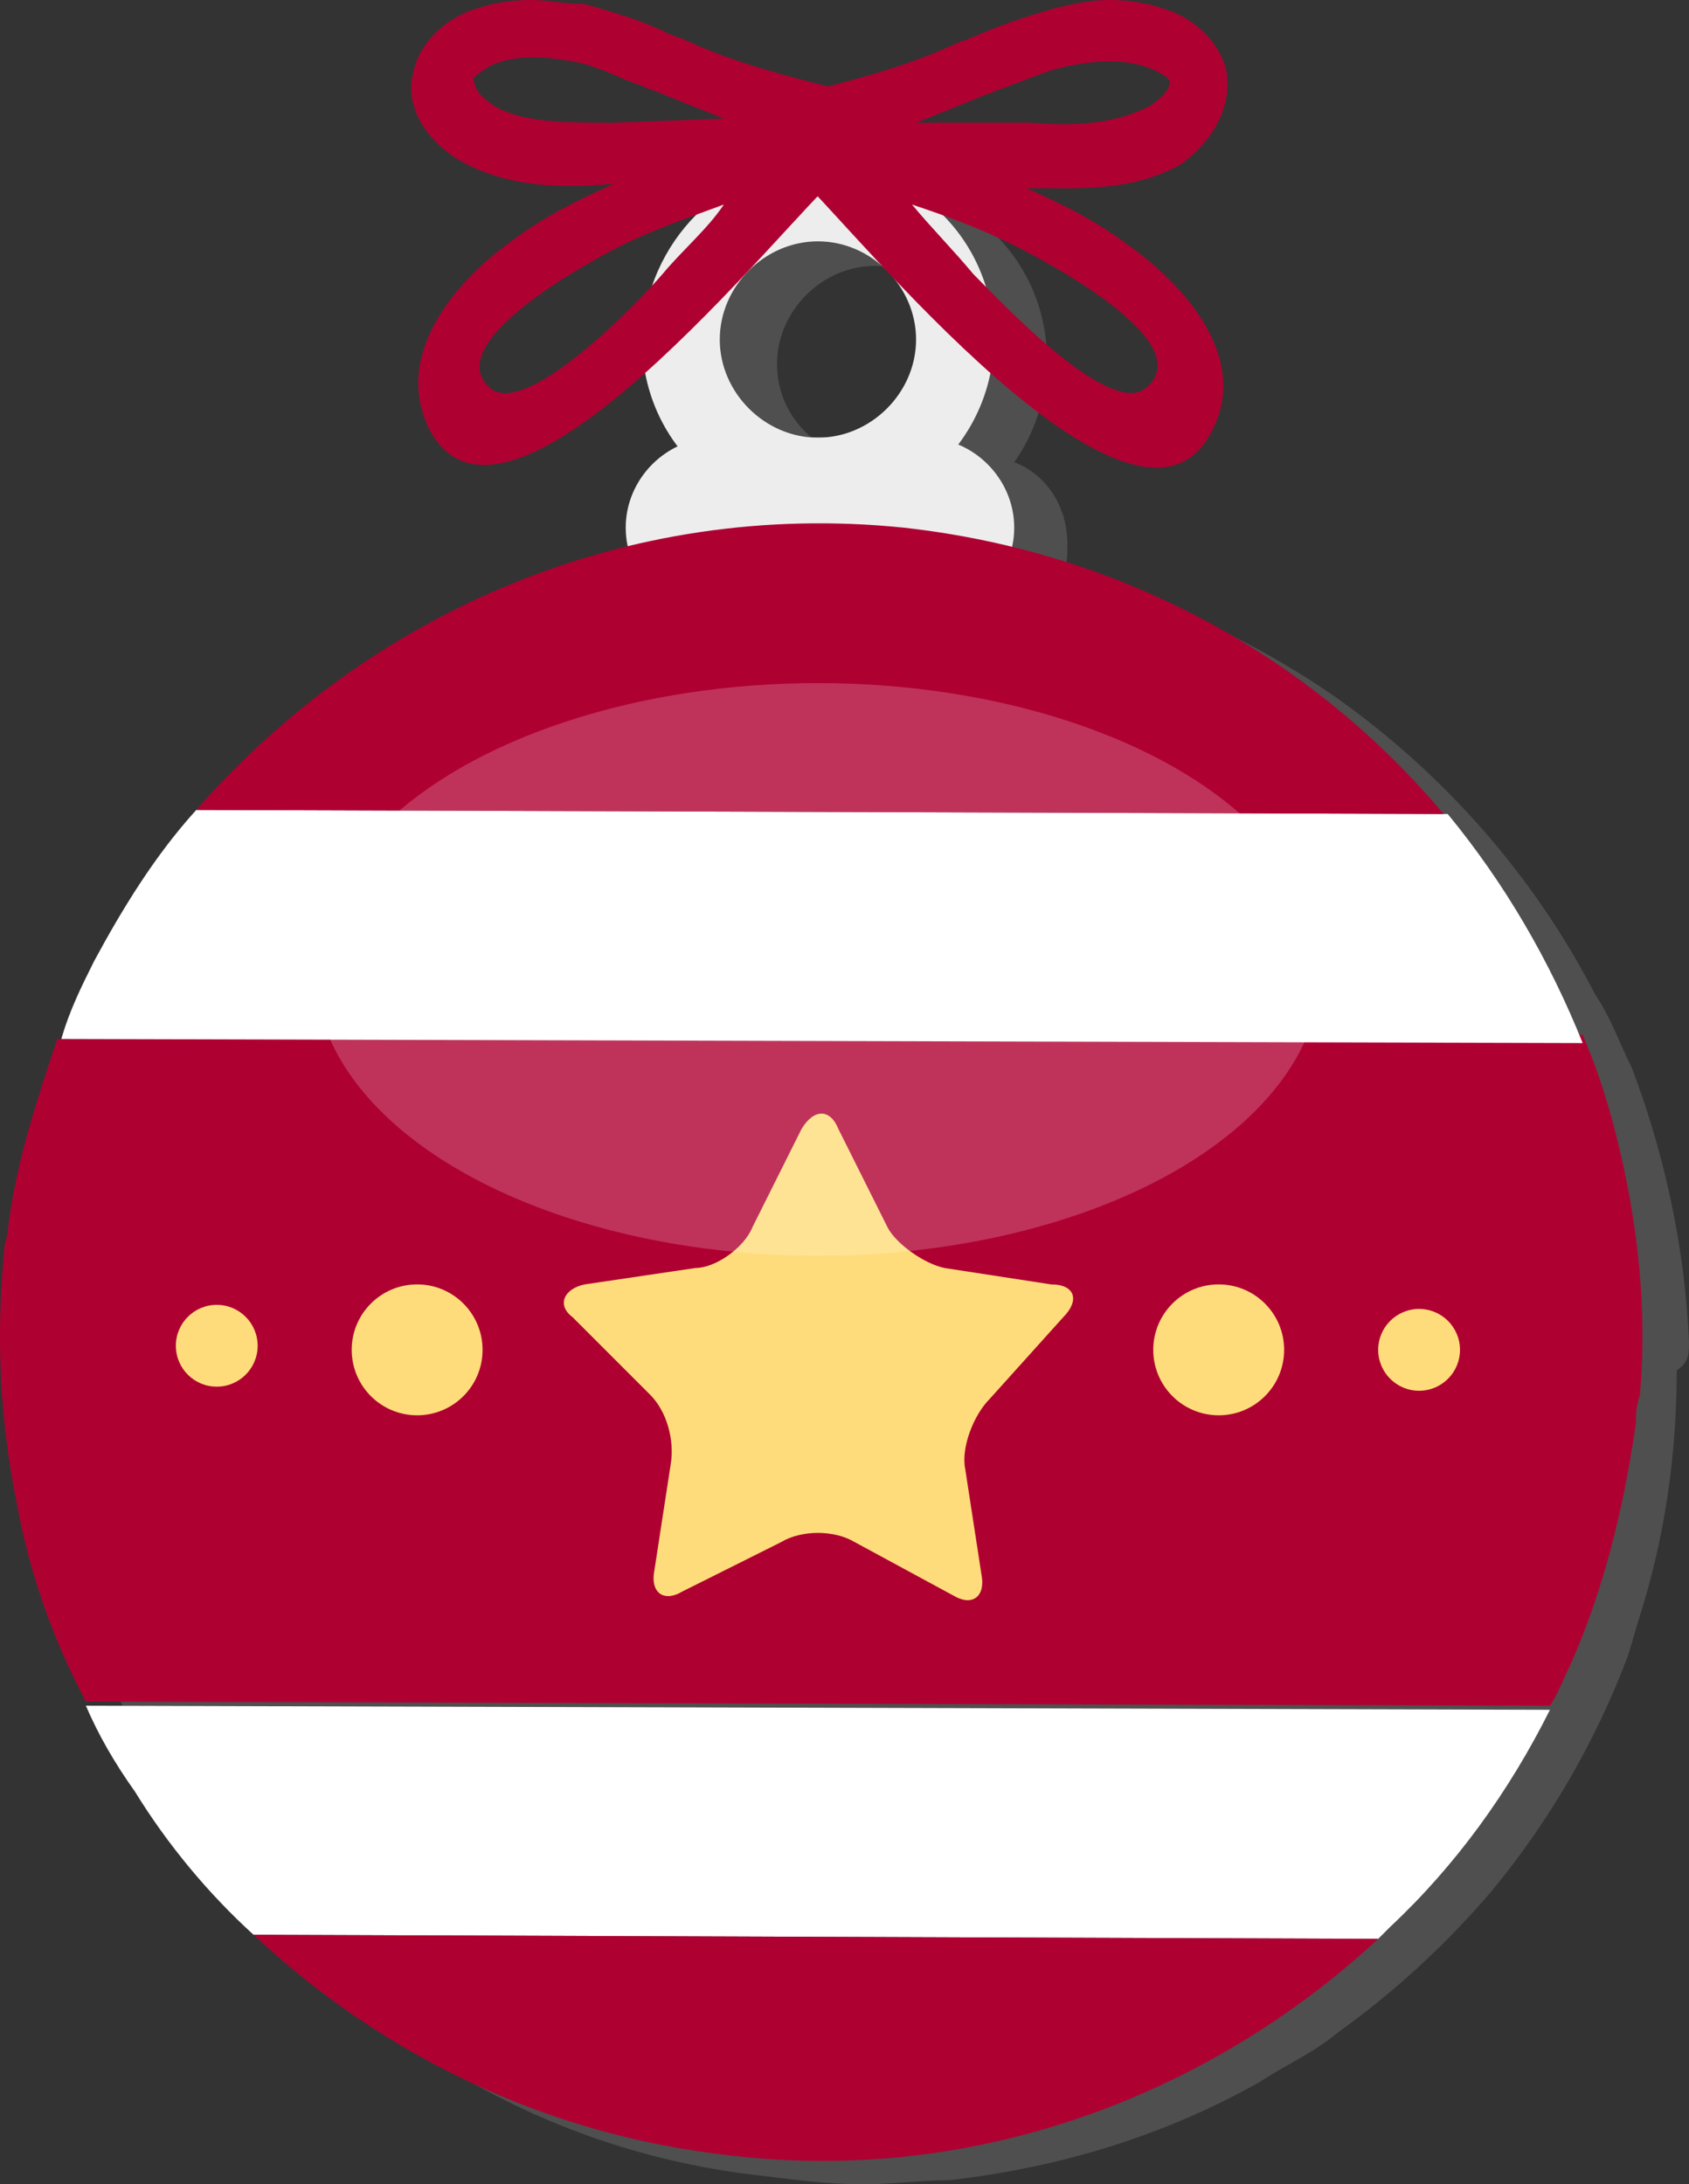 <?xml version="1.0" encoding="utf-8"?>
<!-- Generator: Adobe Illustrator 19.0.0, SVG Export Plug-In . SVG Version: 6.00 Build 0)  -->
<svg version="1.1" id="Layer_1" xmlns="http://www.w3.org/2000/svg" xmlns:xlink="http://www.w3.org/1999/xlink" x="0px" y="0px"
	 viewBox="0 0 41.3 53.4" style="enable-background:new 0 0 41.3 53.4;" xml:space="preserve">
<rect x="0" y="0" width="41.3" height="53.4" fill="#333333" stroke="none"/>
<path id="XMLID_238_" style="opacity:0.4;fill:#7A7A7A;enable-background:new    ;" d="M41.3,32.8c-0.1-2.3-0.6-4.6-1.4-6.7
	c-0.3-0.6-0.5-1.2-0.9-1.8c-1.5-2.9-3.7-5.4-6.4-7.3c-1.9-1.3-4-2.3-6.3-2.9c-0.1,0-0.2,0-0.3-0.1c0.1-0.2,0.1-0.4,0.1-0.7
	c0-0.9-0.5-1.7-1.3-2c0.5-0.7,0.8-1.6,0.8-2.5c0-2.4-1.9-4.3-4.3-4.3c-2.4,0-4.3,1.9-4.3,4.3c0,0.9,0.3,1.8,0.8,2.5
	c-0.8,0.3-1.3,1.1-1.3,2c0,0.2,0,0.5,0.1,0.7c-0.2,0.1-0.4,0.1-0.6,0.1c-1.8,0.5-3.5,1.2-5.1,2.2c-3.3,2-6,4.9-7.7,8.5
	c-0.2,0.4-0.4,0.8-0.6,1.3c-0.8,2.1-1.3,4.3-1.4,6.7c0,0.2,0,0.4,0,0.7c0,2.1,0.3,4.1,0.9,6c0.1,0.5,0.3,0.9,0.5,1.3
	c0.8,1.9,1.8,3.7,3.1,5.3c1,1.2,2.2,2.3,3.4,3.3c0.6,0.5,1.2,0.9,1.9,1.2c2.3,1.4,4.9,2.3,7.7,2.6c0.8,0.1,1.6,0.2,2.4,0.2
	c0.7,0,1.4-0.1,2.1-0.1c2.7-0.3,5.3-1.1,7.6-2.4c0.6-0.4,1.3-0.7,1.9-1.2c1.4-1,2.7-2.2,3.8-3.5c1.4-1.7,2.5-3.6,3.3-5.7
	c0.1-0.3,0.2-0.7,0.3-1c0.6-1.9,0.9-3.9,0.9-6C41.3,33.3,41.3,33.1,41.3,32.8z M21.4,6.5c1.3,0,2.4,1.1,2.4,2.4
	c0,1.2-0.9,2.2-2.1,2.3h-0.6c-1.2-0.1-2.1-1.1-2.1-2.3C19,7.6,20.1,6.5,21.4,6.5z"/>
<g id="XMLID_263_">
	<path id="XMLID_267_" style="fill:#EDEDED;" d="M22.6,15.1h-5.1c-1.2,0-2.2-1-2.2-2.2l0,0c0-1.2,1-2.2,2.2-2.2h5.1
		c1.2,0,2.2,1,2.2,2.2l0,0C24.8,14.1,23.8,15.1,22.6,15.1z"/>
	<path id="XMLID_264_" style="fill:#EDEDED;" d="M20,12.6c-2.4,0-4.3-1.9-4.3-4.3C15.8,5.9,17.7,4,20,4c2.4,0,4.3,1.9,4.3,4.3
		C24.3,10.6,22.4,12.6,20,12.6z M20,5.9c-1.3,0-2.4,1.1-2.4,2.4c0,1.3,1.1,2.4,2.4,2.4s2.4-1.1,2.4-2.4C22.4,7,21.3,5.9,20,5.9z"/>
</g>
<path id="XMLID_206_" style="fill:#FFFFFF;" d="M3.3,43.8c0.8,1.3,1.8,2.5,2.9,3.5l27.5,0.1c0.1-0.1,0.2-0.2,0.3-0.3
	c1.6-1.5,2.9-3.3,3.9-5.3L2.1,41.7C2.4,42.4,2.8,43.1,3.3,43.8z"/>
<path id="XMLID_205_" style="fill:#AF0032;" d="M17.9,52.7c6,0.7,11.7-1.5,15.8-5.3L6.2,47.3C9.3,50.2,13.3,52.2,17.9,52.7z"/>
<path id="XMLID_204_" style="fill:#AF0032;" d="M0.2,30c0,0.2-0.1,0.4-0.1,0.6c-0.2,2.1-0.1,4.1,0.3,6.1c0.3,1.7,0.9,3.4,1.7,4.9
	l35.8,0.1c0.2-0.3,0.3-0.6,0.5-1c0.8-1.8,1.3-3.8,1.6-5.9c0-0.2,0-0.4,0.1-0.7c0.2-2.3-0.1-4.6-0.7-6.8c-0.2-0.7-0.4-1.3-0.7-2
	L1.4,25.4C0.9,26.9,0.4,28.4,0.2,30z"/>
<path id="XMLID_203_" style="fill:#FFFFFF;" d="M4.8,19.8c-1,1.1-1.8,2.4-2.5,3.7c-0.3,0.6-0.6,1.2-0.8,1.9l37.2,0.1
	c-0.8-2-1.9-3.9-3.3-5.6L4.8,19.8z"/>
<path id="XMLID_202_" style="fill:#AF0032;" d="M22.1,12.9C15.3,12.2,9,15,4.8,19.8l30.5,0.1C32.1,16.1,27.5,13.5,22.1,12.9z"/>
<g id="XMLID_194_">
	<g id="XMLID_198_">
		<circle id="XMLID_200_" style="fill:#FFDC7B;" cx="29.8" cy="33" r="1.6"/>
		<circle id="XMLID_199_" style="fill:#FFDC7B;" cx="34.7" cy="33" r="1"/>
	</g>
	<g id="XMLID_195_">
		<circle id="XMLID_197_" style="fill:#FFDC7B;" cx="10.2" cy="33" r="1.6"/>
		<circle id="XMLID_196_" style="fill:#FFDC7B;" cx="5.3" cy="32.9" r="1"/>
	</g>
</g>
<g id="XMLID_185_">
	<path id="XMLID_208_" style="fill:#FFDC7B;" d="M26,32.2c0.4-0.4,0.3-0.8-0.3-0.8L23.1,31c-0.5-0.1-1.2-0.6-1.4-1l-1.2-2.4
		c-0.2-0.5-0.6-0.5-0.9,0l-1.2,2.4c-0.2,0.5-0.9,1-1.4,1l-2.7,0.4c-0.5,0.1-0.7,0.5-0.3,0.8l1.9,1.9c0.4,0.4,0.6,1.1,0.5,1.7
		L16,38.4c-0.1,0.5,0.2,0.8,0.7,0.5l2.4-1.2c0.5-0.3,1.3-0.3,1.8,0l2.4,1.3c0.5,0.3,0.8,0,0.7-0.5l-0.4-2.6
		c-0.1-0.5,0.2-1.3,0.6-1.7L26,32.2z"/>
</g>
<g id="XMLID_281_">
	<path id="XMLID_299_" style="fill:#AF0032;" d="M11.2,3.9c1.2,0.7,2.6,0.7,3.7,0.6l0.1,0c-0.9,0.4-1.7,0.8-2.5,1.4
		c-1.4,1-2.9,2.8-2,4.6c1.9,3.6,8.7-5.1,10-6.2c0.3-0.3,0.3-0.6,0.1-0.9c0,0,0,0,0,0c0-0.1,0-0.1,0-0.2c0-0.1,0.1-0.1,0.1-0.2
		c0.1-0.4-0.2-0.8-0.5-0.9c-1.2-0.3-2.3-0.6-3.4-1.1c-0.2-0.1-0.3-0.1-0.5-0.2c-0.6-0.3-1.3-0.5-2-0.7C13.8,0.1,13.4,0,13,0
		c-0.6,0-1.1,0.1-1.6,0.3c-0.7,0.3-1.2,0.9-1.3,1.5C9.9,2.6,10.4,3.4,11.2,3.9z M16.2,6.7c-0.6,0.7-3.3,3.5-4.2,2.8
		c-1.3-1.1,2.4-3.1,3.2-3.5c0.8-0.4,1.7-0.7,2.5-1C17.3,5.6,16.7,6.1,16.2,6.7z M12,1.6c0.7-0.3,1.4-0.2,2-0.1
		c0.6,0.1,1.1,0.4,1.7,0.6c0.2,0.1,0.3,0.1,0.5,0.2c0.5,0.2,1,0.4,1.5,0.6l-2.7,0.1c-1.2,0-2.2,0-2.9-0.4c-0.3-0.2-0.5-0.4-0.5-0.6
		C11.5,1.9,11.7,1.8,12,1.6z"/>
	<path id="XMLID_282_" style="fill:#AF0032;" d="M30,1.8c-0.1-0.6-0.6-1.2-1.3-1.5c-0.5-0.2-1-0.3-1.6-0.3c-0.4,0-0.9,0.1-1.3,0.2
		c-0.7,0.2-1.3,0.4-2,0.7c-0.2,0.1-0.3,0.1-0.5,0.2c-1.1,0.5-2.2,0.8-3.4,1.1c-0.4,0.1-0.6,0.5-0.5,0.9c0,0.1,0,0.1,0.1,0.2
		c0,0,0,0.1,0,0.2c0,0,0,0,0,0c-0.2,0.3-0.2,0.6,0.1,0.9c1.2,1.1,8.1,9.7,10,6.2c1-1.8-0.6-3.6-2-4.6c-0.8-0.6-1.6-1-2.5-1.4l0.1,0
		c1.1,0,2.5,0.1,3.7-0.6C29.7,3.4,30.1,2.6,30,1.8z M22.3,5c0.9,0.3,1.7,0.6,2.5,1c0.8,0.4,4.6,2.4,3.2,3.5
		c-0.9,0.7-3.6-2.2-4.2-2.8C23.3,6.1,22.8,5.6,22.3,5z M28.6,2c0,0.2-0.2,0.4-0.5,0.6c-0.8,0.4-1.7,0.5-2.9,0.4L22.4,3
		c0.5-0.2,1-0.4,1.5-0.6c0.2-0.1,0.3-0.1,0.5-0.2C25,2,25.6,1.7,26.2,1.6c0.5-0.1,1.3-0.2,2,0.1C28.4,1.8,28.6,1.9,28.6,2z"/>
</g>
<ellipse id="XMLID_334_" style="opacity:0.2;fill:#FFFFFF;" cx="20" cy="23.7" rx="12.3" ry="7"/>
</svg>
